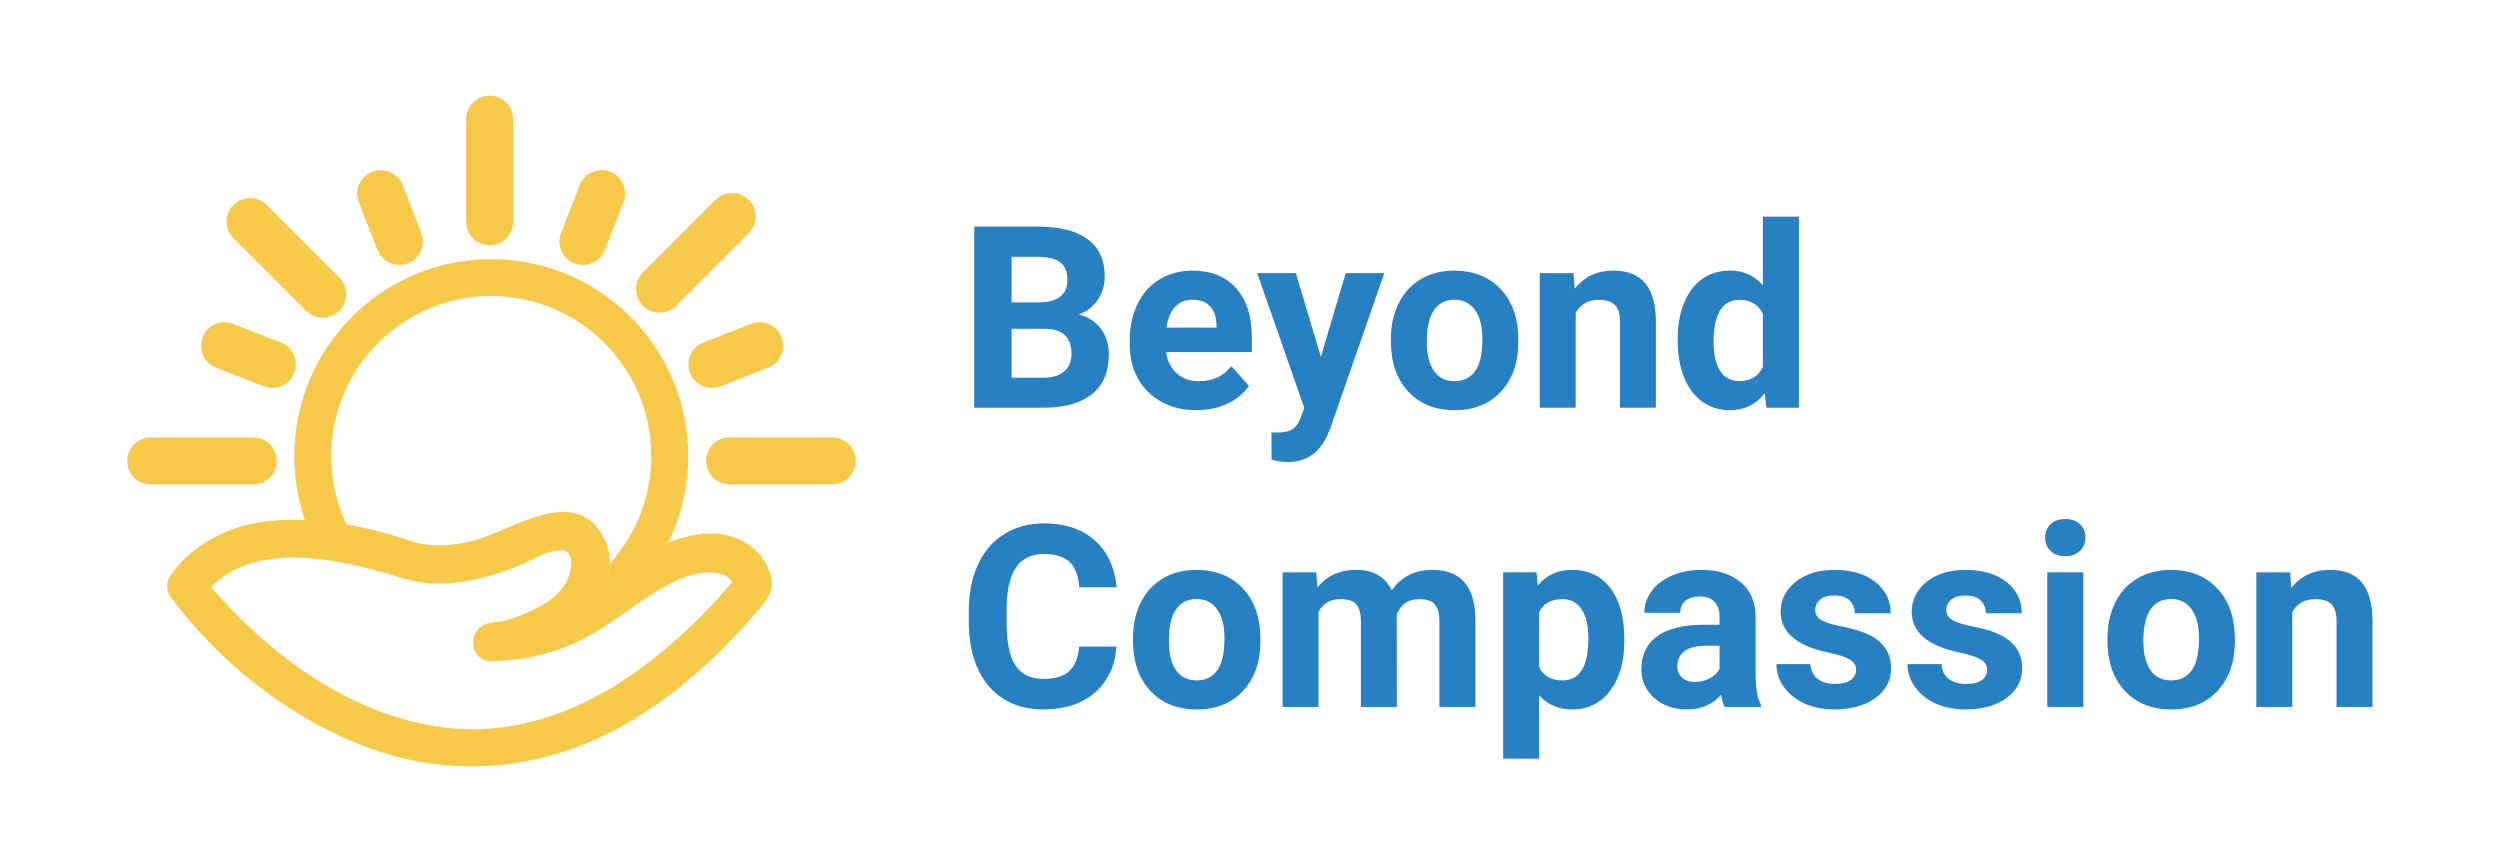 <svg width="2143" height="740" viewBox="0 0 2143 740" fill="none" xmlns="http://www.w3.org/2000/svg">
<g clip-path="url(#clip0)">
<path d="M713.319 374.935H625.416C614.278 374.935 605.249 383.958 605.249 395.089C605.249 406.22 614.278 415.243 625.416 415.243H713.319C724.457 415.243 733.486 406.22 733.486 395.089C733.486 383.958 724.457 374.935 713.319 374.935Z" fill="#F7C948"/>
<path d="M613.29 171.352L551.134 233.509C543.258 241.385 543.253 254.15 551.124 262.021C558.995 269.891 571.76 269.887 579.636 262.011L641.792 199.854C649.668 191.979 649.672 179.213 641.802 171.343C633.931 163.472 621.166 163.477 613.29 171.352Z" fill="#F7C948"/>
<path d="M200.141 204.191L262.297 266.348C270.173 274.224 282.938 274.228 290.809 266.357C298.679 258.487 298.675 245.722 290.799 237.846L228.643 175.689C220.767 167.813 208.002 167.809 200.131 175.68C192.26 183.55 192.265 196.315 200.141 204.191Z" fill="#F7C948"/>
<path d="M399.534 102.168V190.071C399.534 201.209 408.557 210.238 419.688 210.238C430.818 210.238 439.842 201.209 439.842 190.071V102.168C439.842 91.03 430.818 82.001 419.688 82.001C408.557 82.001 399.534 91.03 399.534 102.168Z" fill="#F7C948"/>
<path d="M217.07 374.935H129.168C118.029 374.935 109 383.958 109 395.089C109 406.22 118.029 415.243 129.168 415.243H217.07C228.208 415.243 237.238 406.22 237.238 395.089C237.238 383.958 228.208 374.935 217.07 374.935Z" fill="#F7C948"/>
<path d="M643.855 277.585L602.953 293.557C592.577 297.609 587.449 309.298 591.497 319.666C595.546 330.035 607.239 335.156 617.614 331.104L658.517 315.132C668.892 311.081 674.021 299.391 669.972 289.023C665.923 278.655 654.23 273.534 643.855 277.585Z" fill="#F7C948"/>
<path d="M307.575 173.344L323.547 214.247C327.598 224.622 339.288 229.751 349.656 225.702C360.025 221.653 365.145 209.96 361.094 199.585L345.122 158.683C341.071 148.307 329.381 143.179 319.013 147.227C308.645 151.276 303.524 162.969 307.575 173.344Z" fill="#F7C948"/>
<path d="M496.898 158.694L480.927 199.596C476.875 209.972 481.996 221.664 492.364 225.713C502.733 229.762 514.422 224.633 518.473 214.258L534.445 173.355C538.497 162.98 533.376 151.287 523.008 147.238C512.639 143.19 500.95 148.318 496.898 158.694Z" fill="#F7C948"/>
<path d="M185.146 315.16L226.049 331.132C236.424 335.183 248.117 330.062 252.166 319.694C256.214 309.326 251.086 297.636 240.71 293.585L199.808 277.613C189.433 273.561 177.74 278.682 173.691 289.051C169.642 299.419 174.771 311.108 185.146 315.16Z" fill="#F7C948"/>
<path d="M470.353 515.399C455.998 524.405 436.294 532.974 421.421 533.875C400.544 535.13 400.162 566.869 421.421 566.623C449.142 566.513 476.439 559.806 501.054 547.056C520.867 536.768 538.197 522.631 556.863 510.569C573.238 500.062 596.298 486.881 616.52 491.629C619.011 492.057 621.369 493.056 623.41 494.547C625.45 496.039 627.118 497.982 628.282 500.226C629.783 502.955 628.037 499.216 628.582 500.744C628.91 501.59 629.074 502.573 629.428 503.473C630.193 505.165 630.411 510.323 629.592 502.791L634.395 491.22C569.826 568.779 478.458 640.526 371.261 622.214C305.573 611.025 247.772 572.545 201.651 525.797C193.983 518.019 186.587 509.969 179.573 501.618C177.527 499.162 175.534 496.651 173.515 494.167C171.495 491.684 176.244 497.852 173.788 494.495V510.869C175.343 508.468 175.371 508.768 174.606 509.668C177.333 506.415 180.278 503.351 183.421 500.499C193.347 491.726 205.189 485.399 217.998 482.023C253.476 472.39 297.413 481.477 332.181 491.793C344.489 495.423 354.86 499.162 367.986 499.98C383.472 500.689 398.975 499.051 413.971 495.123C424.642 492.431 435.089 488.919 445.218 484.616C455.125 480.495 464.84 474.082 475.483 472.089C484.789 470.343 489.128 472.717 489.592 481.696C490.138 495.204 481.023 507.867 470.353 515.236C453.105 527.107 469.452 555.516 486.863 543.508C512.953 525.524 534.649 487.427 515.3 456.834C489.674 416.308 436.895 455.797 405.265 463.548C385.016 468.514 367.85 469.224 349.975 463.084C311.986 449.984 265.838 441.961 225.967 447.228C195.102 451.321 162.844 467.477 145.515 494.331C144.028 496.803 143.242 499.633 143.242 502.518C143.242 505.403 144.028 508.233 145.515 510.705C192.209 574.074 263.519 627.89 339.741 648.467C406.657 666.534 476.193 655.099 535.931 620.904C577.631 597.107 613.927 564.195 645.448 528.117C655.491 516.682 665.288 507.676 660.376 492.203C656.907 481.224 649.654 471.834 639.908 465.704C606.559 445.154 562.649 466.659 534.13 486.008C518.22 496.924 502.992 508.549 485.963 517.61C466.051 528.046 443.902 533.487 421.421 533.466V566.214C444.645 564.822 467.378 555.489 486.918 543.263C504.684 532.51 488.255 504.156 470.353 515.399Z" fill="#F7C948"/>
<path fill-rule="evenodd" clip-rule="evenodd" d="M521.06 496.126C521.612 495.737 522.164 495.349 522.716 494.96C526.441 492.339 530.171 489.713 533.94 487.127C544.892 479.696 558.115 471.947 572.138 466.385C583.495 443.684 589.885 418.066 589.885 390.955C589.885 297.719 514.302 222.137 421.067 222.137C327.831 222.137 252.248 297.719 252.248 390.955C252.248 410.571 255.594 429.406 261.746 446.92C273.624 447.414 285.666 448.768 297.554 450.8C288.774 432.714 283.851 412.41 283.851 390.955C283.851 315.173 345.284 253.739 421.067 253.739C496.849 253.739 558.283 315.173 558.283 390.955C558.283 426.537 544.74 458.956 522.527 483.337C522.549 487.618 522.033 491.901 521.06 496.126Z" fill="#F7C948"/>
</g>
<path d="M835.138 349.446V194.232H889.506C908.339 194.232 922.624 197.856 932.36 205.105C942.097 212.283 946.965 222.837 946.965 236.767C946.965 244.371 945.011 251.087 941.102 256.915C937.193 262.671 931.756 266.9 924.792 269.6C932.751 271.59 939.005 275.606 943.554 281.646C948.173 287.687 950.483 295.078 950.483 303.82C950.483 318.744 945.721 330.044 936.198 337.72C926.675 345.395 913.101 349.304 895.476 349.446H835.138ZM867.119 281.86V323.755H894.516C902.05 323.755 907.913 321.978 912.106 318.425C916.37 314.8 918.502 309.825 918.502 303.5C918.502 289.286 911.146 282.073 896.435 281.86H867.119ZM867.119 259.26H890.785C906.918 258.976 914.984 252.544 914.984 239.965C914.984 232.929 912.923 227.883 908.801 224.827C904.75 221.7 898.318 220.136 889.506 220.136H867.119V259.26Z" fill="#2680C2"/>
<path d="M1025.64 351.578C1008.72 351.578 994.936 346.39 984.276 336.014C973.687 325.638 968.392 311.815 968.392 294.545V291.561C968.392 279.976 970.631 269.636 975.108 260.539C979.586 251.371 985.911 244.335 994.084 239.432C1002.33 234.457 1011.71 231.969 1022.23 231.969C1038 231.969 1050.41 236.944 1059.43 246.894C1068.53 256.843 1073.08 270.951 1073.08 289.215V301.794H999.627C1000.62 309.328 1003.61 315.369 1008.58 319.917C1013.63 324.465 1019.99 326.74 1027.66 326.74C1039.53 326.74 1048.81 322.44 1055.49 313.841L1070.62 330.791C1066.01 337.329 1059.75 342.446 1051.86 346.141C1043.97 349.766 1035.23 351.578 1025.64 351.578ZM1022.12 256.915C1016.01 256.915 1011.03 258.976 1007.2 263.098C1003.43 267.22 1001.01 273.118 999.947 280.794H1042.8V278.342C1042.66 271.519 1040.81 266.26 1037.26 262.564C1033.7 258.798 1028.66 256.915 1022.12 256.915Z" fill="#2680C2"/>
<path d="M1132.24 305.845L1153.56 234.101H1186.61L1140.24 367.355L1137.68 373.432C1130.78 388.498 1119.41 396.032 1103.57 396.032C1099.09 396.032 1094.54 395.357 1089.92 394.006V370.66L1094.61 370.767C1100.44 370.767 1104.77 369.878 1107.62 368.102C1110.53 366.325 1112.8 363.376 1114.44 359.254L1118.06 349.766L1077.66 234.101H1110.81L1132.24 305.845Z" fill="#2680C2"/>
<path d="M1192.26 290.708C1192.26 279.266 1194.46 269.067 1198.87 260.113C1203.27 251.158 1209.6 244.229 1217.84 239.325C1226.16 234.421 1235.79 231.969 1246.73 231.969C1262.3 231.969 1274.98 236.731 1284.79 246.254C1294.67 255.777 1300.18 268.712 1301.31 285.058L1301.53 292.946C1301.53 310.643 1296.59 324.856 1286.71 335.588C1276.83 346.248 1263.58 351.578 1246.95 351.578C1230.32 351.578 1217.03 346.248 1207.08 335.588C1197.2 324.927 1192.26 310.429 1192.26 292.094V290.708ZM1223.07 292.946C1223.07 303.891 1225.13 312.277 1229.25 318.105C1233.37 323.861 1239.27 326.74 1246.95 326.74C1254.41 326.74 1260.24 323.897 1264.43 318.211C1268.62 312.455 1270.72 303.287 1270.72 290.708C1270.72 279.976 1268.62 271.661 1264.43 265.763C1260.24 259.864 1254.34 256.915 1246.73 256.915C1239.2 256.915 1233.37 259.864 1229.25 265.763C1225.13 271.59 1223.07 280.652 1223.07 292.946Z" fill="#2680C2"/>
<path d="M1348.86 234.101L1349.82 247.427C1358.06 237.122 1369.11 231.969 1382.97 231.969C1395.2 231.969 1404.29 235.558 1410.26 242.736C1416.23 249.914 1419.29 260.646 1419.43 274.93V349.446H1388.62V275.677C1388.62 269.138 1387.2 264.412 1384.36 261.498C1381.52 258.514 1376.79 257.021 1370.18 257.021C1361.51 257.021 1355.01 260.717 1350.67 268.108V349.446H1319.86V234.101H1348.86Z" fill="#2680C2"/>
<path d="M1438.09 290.921C1438.09 272.941 1442.1 258.62 1450.13 247.96C1458.23 237.3 1469.28 231.969 1483.29 231.969C1494.51 231.969 1503.79 236.162 1511.11 244.549V185.704H1542.02V349.446H1514.2L1512.71 337.187C1505.03 346.781 1495.15 351.578 1483.07 351.578C1469.5 351.578 1458.59 346.248 1450.35 335.588C1442.17 324.856 1438.09 309.967 1438.09 290.921ZM1468.89 293.16C1468.89 303.962 1470.78 312.242 1474.54 317.998C1478.31 323.755 1483.78 326.633 1490.96 326.633C1500.48 326.633 1507.2 322.618 1511.11 314.587V269.067C1507.27 261.037 1500.63 257.021 1491.17 257.021C1476.32 257.021 1468.89 269.067 1468.89 293.16Z" fill="#2680C2"/>
<path d="M956.986 554.273C955.778 570.975 949.595 584.122 938.437 593.717C927.35 603.311 912.71 608.108 894.516 608.108C874.617 608.108 858.946 601.428 847.504 588.067C836.133 574.635 830.448 556.228 830.448 532.846V523.358C830.448 508.434 833.077 495.286 838.336 483.915C843.595 472.544 851.093 463.838 860.83 457.798C870.637 451.686 882.008 448.63 894.943 448.63C912.852 448.63 927.279 453.427 938.224 463.021C949.168 472.615 955.493 486.083 957.199 503.424H925.218C924.436 493.403 921.629 486.154 916.796 481.677C912.035 477.128 904.75 474.854 894.943 474.854C884.282 474.854 876.287 478.692 870.957 486.367C865.698 493.972 862.997 505.804 862.855 521.866V533.592C862.855 550.365 865.378 562.624 870.424 570.37C875.541 578.117 883.572 581.99 894.516 581.99C904.395 581.99 911.75 579.752 916.583 575.274C921.487 570.726 924.294 563.726 925.005 554.273H956.986Z" fill="#2680C2"/>
<path d="M971.164 547.238C971.164 535.796 973.367 525.597 977.773 516.642C982.18 507.688 988.505 500.759 996.749 495.855C1005.06 490.951 1014.69 488.499 1025.64 488.499C1041.2 488.499 1053.89 493.261 1063.7 502.784C1073.57 512.307 1079.08 525.242 1080.22 541.588L1080.43 549.476C1080.43 567.172 1075.49 581.386 1065.61 592.118C1055.74 602.778 1042.48 608.108 1025.85 608.108C1009.22 608.108 995.931 602.778 985.982 592.118C976.103 581.457 971.164 566.959 971.164 548.623V547.238ZM1001.97 549.476C1001.97 560.421 1004.03 568.807 1008.16 574.635C1012.28 580.391 1018.18 583.269 1025.85 583.269C1033.31 583.269 1039.14 580.427 1043.33 574.741C1047.53 568.985 1049.62 559.817 1049.62 547.238C1049.62 536.506 1047.53 528.191 1043.33 522.292C1039.14 516.394 1033.24 513.444 1025.64 513.444C1018.1 513.444 1012.28 516.394 1008.16 522.292C1004.03 528.12 1001.97 537.181 1001.97 549.476Z" fill="#2680C2"/>
<path d="M1128.3 490.631L1129.26 503.53C1137.43 493.51 1148.48 488.499 1162.41 488.499C1177.26 488.499 1187.46 494.362 1193.01 506.089C1201.11 494.362 1212.66 488.499 1227.65 488.499C1240.16 488.499 1249.47 492.159 1255.58 499.479C1261.69 506.728 1264.75 517.673 1264.75 532.313V605.976H1233.83V532.42C1233.83 525.881 1232.55 521.12 1230 518.135C1227.44 515.079 1222.93 513.551 1216.46 513.551C1207.22 513.551 1200.82 517.957 1197.27 526.77L1197.38 605.976H1166.57V532.526C1166.57 525.846 1165.25 521.013 1162.62 518.028C1159.99 515.043 1155.52 513.551 1149.19 513.551C1140.45 513.551 1134.12 517.176 1130.22 524.425V605.976H1099.41V490.631H1128.3Z" fill="#2680C2"/>
<path d="M1392.35 549.37C1392.35 567.137 1388.3 581.386 1380.2 592.118C1372.17 602.778 1361.3 608.108 1347.58 608.108C1335.92 608.108 1326.51 604.057 1319.33 595.955V650.323H1288.52V490.631H1317.09L1318.16 501.931C1325.62 492.977 1335.36 488.499 1347.37 488.499C1361.58 488.499 1372.63 493.758 1380.52 504.277C1388.41 514.795 1392.35 529.293 1392.35 547.771V549.37ZM1361.54 547.131C1361.54 536.4 1359.63 528.12 1355.79 522.292C1352.02 516.465 1346.51 513.551 1339.26 513.551C1329.6 513.551 1322.95 517.247 1319.33 524.638V571.863C1323.1 579.467 1329.81 583.269 1339.48 583.269C1354.19 583.269 1361.54 571.223 1361.54 547.131Z" fill="#2680C2"/>
<path d="M1478.38 605.976C1476.96 603.204 1475.93 599.757 1475.29 595.635C1467.83 603.95 1458.13 608.108 1446.19 608.108C1434.89 608.108 1425.51 604.839 1418.04 598.301C1410.65 591.762 1406.96 583.518 1406.96 573.569C1406.96 561.345 1411.47 551.964 1420.5 545.425C1429.59 538.887 1442.71 535.582 1459.83 535.511H1474.01V528.902C1474.01 523.572 1472.63 519.308 1469.85 516.109C1467.15 512.911 1462.85 511.312 1456.95 511.312C1451.77 511.312 1447.68 512.556 1444.7 515.043C1441.78 517.531 1440.32 520.942 1440.32 525.277H1409.52C1409.52 518.597 1411.58 512.414 1415.7 506.728C1419.82 501.043 1425.65 496.601 1433.18 493.403C1440.72 490.134 1449.17 488.499 1458.55 488.499C1472.77 488.499 1484.03 492.088 1492.35 499.266C1500.73 506.373 1504.93 516.394 1504.93 529.328V579.325C1505 590.27 1506.52 598.549 1509.51 604.164V605.976H1478.38ZM1452.9 584.549C1457.45 584.549 1461.65 583.554 1465.48 581.564C1469.32 579.503 1472.16 576.767 1474.01 573.355V553.527H1462.5C1447.08 553.527 1438.87 558.857 1437.87 569.518L1437.77 571.33C1437.77 575.168 1439.12 578.33 1441.82 580.818C1444.52 583.305 1448.21 584.549 1452.9 584.549Z" fill="#2680C2"/>
<path d="M1591.06 574.102C1591.06 570.335 1589.18 567.386 1585.41 565.254C1581.72 563.05 1575.75 561.096 1567.5 559.39C1540.07 553.634 1526.35 541.979 1526.35 524.425C1526.35 514.191 1530.58 505.662 1539.04 498.84C1547.57 491.946 1558.69 488.499 1572.41 488.499C1587.05 488.499 1598.74 491.946 1607.48 498.84C1616.29 505.733 1620.7 514.688 1620.7 525.704H1589.89C1589.89 521.297 1588.47 517.673 1585.62 514.83C1582.78 511.916 1578.34 510.46 1572.3 510.46C1567.11 510.46 1563.1 511.632 1560.25 513.977C1557.41 516.323 1555.99 519.308 1555.99 522.932C1555.99 526.343 1557.59 529.115 1560.79 531.247C1564.06 533.308 1569.53 535.12 1577.2 536.684C1584.88 538.176 1591.35 539.882 1596.6 541.801C1612.88 547.771 1621.02 558.111 1621.02 572.822C1621.02 583.341 1616.5 591.869 1607.48 598.407C1598.45 604.874 1586.8 608.108 1572.51 608.108C1562.85 608.108 1554.25 606.402 1546.71 602.991C1539.25 599.509 1533.39 594.783 1529.12 588.813C1524.86 582.772 1522.73 576.269 1522.73 569.304H1551.94C1552.22 574.777 1554.25 578.97 1558.01 581.884C1561.78 584.797 1566.83 586.254 1573.15 586.254C1579.05 586.254 1583.49 585.153 1586.48 582.95C1589.53 580.675 1591.06 577.726 1591.06 574.102Z" fill="#2680C2"/>
<path d="M1703.42 574.102C1703.42 570.335 1701.54 567.386 1697.77 565.254C1694.08 563.05 1688.11 561.096 1679.86 559.39C1652.43 553.634 1638.71 541.979 1638.71 524.425C1638.71 514.191 1642.94 505.662 1651.4 498.84C1659.93 491.946 1671.05 488.499 1684.77 488.499C1699.41 488.499 1711.1 491.946 1719.84 498.84C1728.65 505.733 1733.06 514.688 1733.06 525.704H1702.25C1702.25 521.297 1700.83 517.673 1697.98 514.83C1695.14 511.916 1690.7 510.46 1684.66 510.46C1679.47 510.46 1675.46 511.632 1672.61 513.977C1669.77 516.323 1668.35 519.308 1668.35 522.932C1668.35 526.343 1669.95 529.115 1673.15 531.247C1676.41 533.308 1681.89 535.12 1689.56 536.684C1697.24 538.176 1703.71 539.882 1708.96 541.801C1725.24 547.771 1733.38 558.111 1733.38 572.822C1733.38 583.341 1728.86 591.869 1719.84 598.407C1710.81 604.874 1699.16 608.108 1684.87 608.108C1675.21 608.108 1666.61 606.402 1659.07 602.991C1651.61 599.509 1645.75 594.783 1641.48 588.813C1637.22 582.772 1635.09 576.269 1635.09 569.304H1664.3C1664.58 574.777 1666.61 578.97 1670.37 581.884C1674.14 584.797 1679.19 586.254 1685.51 586.254C1691.41 586.254 1695.85 585.153 1698.84 582.95C1701.89 580.675 1703.42 577.726 1703.42 574.102Z" fill="#2680C2"/>
<path d="M1785.83 605.976H1754.91V490.631H1785.83V605.976ZM1753.1 460.782C1753.1 456.163 1754.63 452.361 1757.68 449.376C1760.81 446.391 1765.04 444.899 1770.37 444.899C1775.63 444.899 1779.82 446.391 1782.95 449.376C1786.07 452.361 1787.64 456.163 1787.64 460.782C1787.64 465.473 1786.04 469.311 1782.84 472.296C1779.71 475.28 1775.56 476.773 1770.37 476.773C1765.18 476.773 1760.99 475.28 1757.79 472.296C1754.66 469.311 1753.1 465.473 1753.1 460.782Z" fill="#2680C2"/>
<path d="M1806.51 547.238C1806.51 535.796 1808.71 525.597 1813.12 516.642C1817.52 507.688 1823.85 500.759 1832.09 495.855C1840.41 490.951 1850.04 488.499 1860.98 488.499C1876.54 488.499 1889.23 493.261 1899.04 502.784C1908.92 512.307 1914.42 525.242 1915.56 541.588L1915.77 549.476C1915.77 567.172 1910.84 581.386 1900.96 592.118C1891.08 602.778 1877.82 608.108 1861.19 608.108C1844.56 608.108 1831.27 602.778 1821.32 592.118C1811.45 581.457 1806.51 566.959 1806.51 548.623V547.238ZM1837.31 549.476C1837.31 560.421 1839.38 568.807 1843.5 574.635C1847.62 580.391 1853.52 583.269 1861.19 583.269C1868.66 583.269 1874.48 580.427 1878.68 574.741C1882.87 568.985 1884.97 559.817 1884.97 547.238C1884.97 536.506 1882.87 528.191 1878.68 522.292C1874.48 516.394 1868.58 513.444 1860.98 513.444C1853.45 513.444 1847.62 516.394 1843.5 522.292C1839.38 528.12 1837.31 537.181 1837.31 549.476Z" fill="#2680C2"/>
<path d="M1963.11 490.631L1964.07 503.957C1972.31 493.652 1983.36 488.499 1997.22 488.499C2009.44 488.499 2018.54 492.088 2024.51 499.266C2030.48 506.444 2033.54 517.176 2033.68 531.46V605.976H2002.87V532.207C2002.87 525.668 2001.45 520.942 1998.61 518.028C1995.76 515.043 1991.04 513.551 1984.43 513.551C1975.76 513.551 1969.25 517.247 1964.92 524.638V605.976H1934.11V490.631H1963.11Z" fill="#2680C2"/>
<defs>
<clipPath id="clip0">
<rect width="624.487" height="575.282" fill="white" transform="translate(109 82)"/>
</clipPath>
</defs>
</svg>
